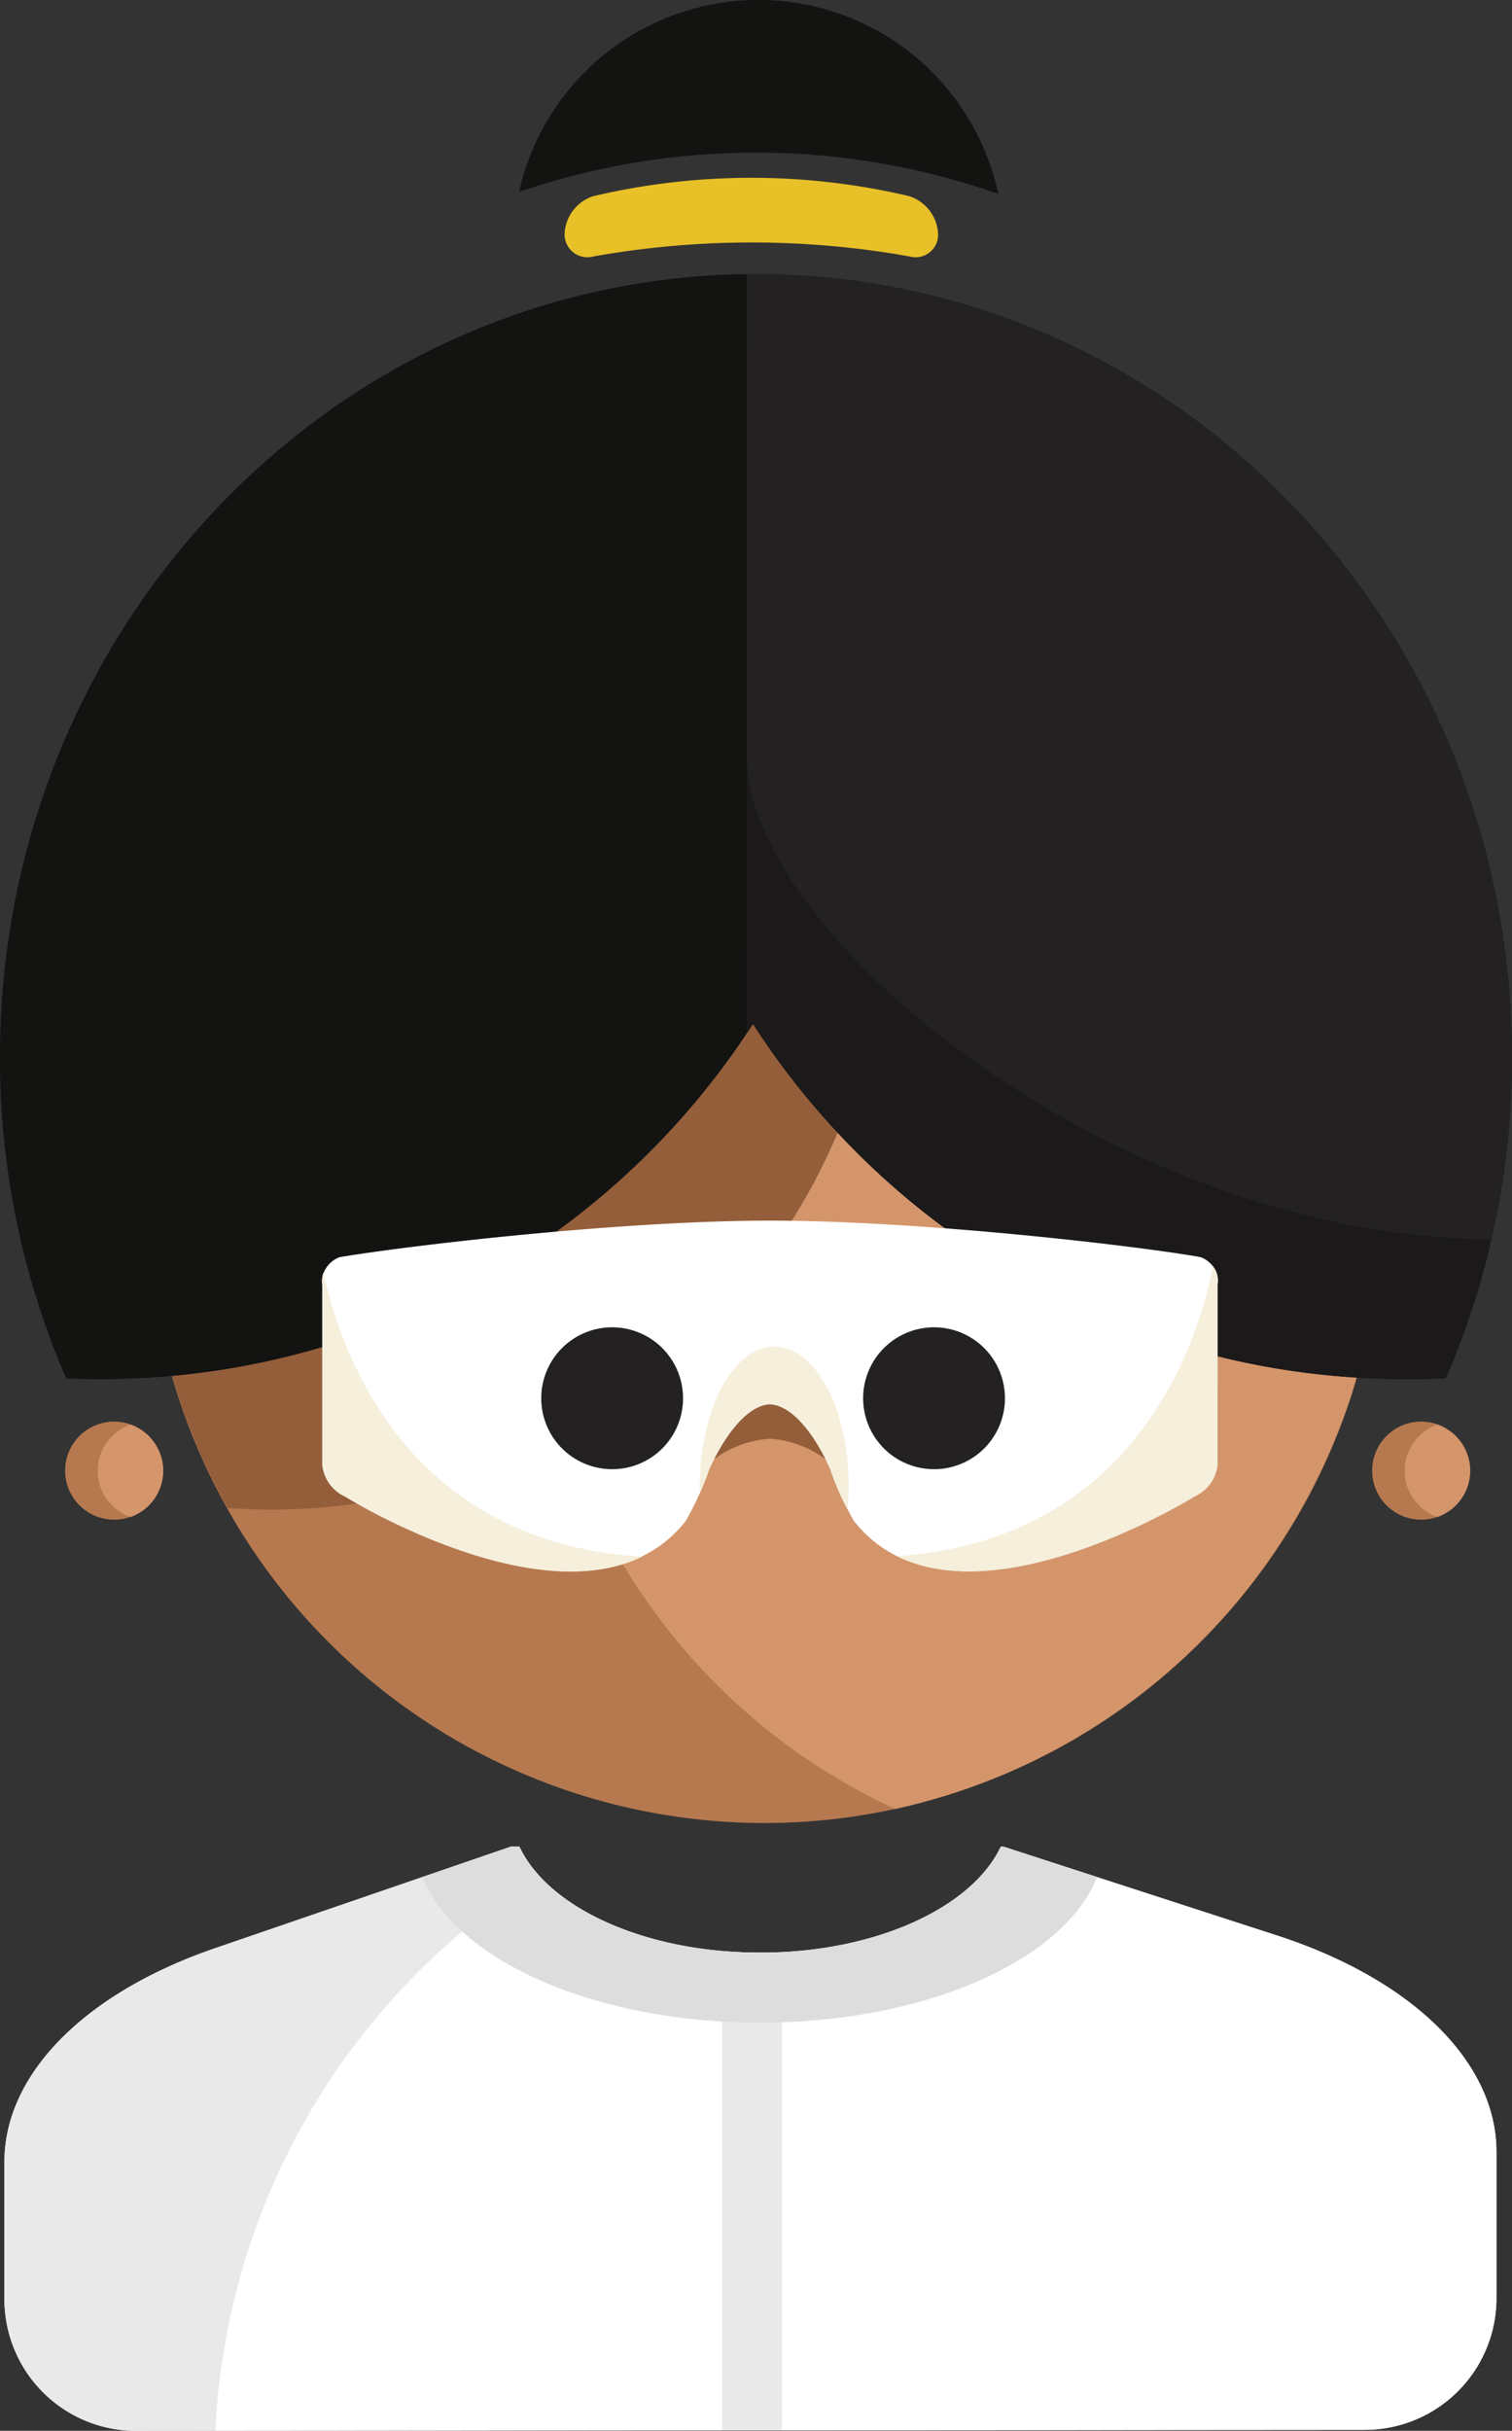 <svg xmlns="http://www.w3.org/2000/svg" viewBox="0 0 209.21 336.13"><rect x="0" y="0" width="209.21" height="336.13" fill="#333333" stroke="none"/><defs><style>.cls-1{fill:#e9e9e9;}.cls-2{fill:#fff;}.cls-3{fill:#131312;}.cls-4{fill:#ddd;}.cls-5{fill:#b6794f;}.cls-6{fill:#d4956b;}.cls-7{fill:#945e3a;}.cls-8{fill:#232121;}.cls-9{fill:#1b1919;}.cls-10{fill:#e8c027;}.cls-11{fill:#f5efdc;}</style></defs><title>Asset 11</title><g id="Layer_2" data-name="Layer 2"><g id="Layer_1-2" data-name="Layer 1"><path class="cls-1" d="M138.88,255.36h-.41c-4,8.44-17.36,14.65-33.3,14.65s-29.35-6.21-33.31-14.65H70.67l-40.8,14C11.73,275.56.61,286.81.61,298.95v18.92a18.21,18.21,0,0,0,18.17,18.27L188.92,336a18.21,18.21,0,0,0,18.14-18.27V297.58c0-12.44-11.67-23.92-30.54-30Z"/><path class="cls-1" d="M74.57,259.31a16.24,16.24,0,0,1-2.7-3.95H70.67l-40.8,14C11.73,275.56.61,286.81.61,298.95v18.92a18.21,18.21,0,0,0,18.17,18.27h11A96.15,96.15,0,0,1,74.57,259.31Z"/><path class="cls-2" d="M29.8,336.12,188.92,336a18.21,18.21,0,0,0,18.14-18.27V297.58c0-12.44-11.67-23.92-30.54-30l-37.64-12.19h-.41c-4,8.44-17.36,14.65-33.3,14.65-13.32,0-24.86-4.35-30.6-10.7A96.15,96.15,0,0,0,29.8,336.12Z"/><path class="cls-1" d="M99.92,269.78v66.29h8.28V269.94q-1.5.07-3,.08C103.38,270,101.63,269.93,99.92,269.78Z"/><path class="cls-3" d="M106.73,37.94l-2.13,0-1.28,0V142.87c.28-.43.57-.85.84-1.28a107.2,107.2,0,0,0,90.61,49.11q2.65,0,5.27-.13a111.14,111.14,0,0,0,9.16-44.37C209.21,87.13,163.52,39.11,106.73,37.94Z"/><path class="cls-4" d="M105.14,279.69c23,0,42.11-8.64,46.66-20.14l-12.92-4.18h-.41c-4,8.44-17.36,14.65-33.3,14.65s-29.35-6.21-33.3-14.65H70.67l-12.19,4.18C63,271,82.19,279.69,105.14,279.69Z"/><path class="cls-5" d="M191.14,166.56a85.33,85.33,0,1,0-85.33,85.53A85.43,85.43,0,0,0,191.14,166.56Z"/><path class="cls-6" d="M141.33,88.79a85.49,85.49,0,0,0-67.21,81.77c-12.22,1.14-22.83,2.53-27.2,3.28a3.83,3.83,0,0,0-2.24,2.32,3.52,3.52,0,0,0-.1,1.48v24.79a5.42,5.42,0,0,0,2.72,4.26c.13.07.26.14.4.2a80.12,80.12,0,0,0,7.39,3.94c5.28,2.5,12.73,5.42,20.07,6.23a27.28,27.28,0,0,0,11-.79,85.77,85.77,0,0,0,37.69,33.87A85.59,85.59,0,0,0,141.33,88.79Z"/><path class="cls-7" d="M168.48,202v-9.25a.57.57,0,0,0-.18-.65,5,5,0,0,0-2.16-.77h0c-7.89-.53-38.07-1.89-59.57-1.89-4.83,0-10.09.07-15.43.18A85.64,85.64,0,0,0,111.71,81.25c-1.95-.13-3.91-.23-5.89-.23A85.56,85.56,0,0,0,31.48,208.53c1.95.13,3.91.23,5.89.23a85.21,85.21,0,0,0,22-2.89,146.46,146.46,0,0,0,15.79,1.62c7.49.31,14.87-.2,19.73-2.52a18.41,18.41,0,0,0,3.22-2.64,14.64,14.64,0,0,1,8.42-3.38,14.44,14.44,0,0,1,8,3.07l.38.3a18.37,18.37,0,0,0,3.22,2.64c.36.17.74.33,1.12.49,5.32,2.1,13.07,2.4,20.71,1.93a174.37,174.37,0,0,0,25.36-3.69C168.35,203.21,168.48,202,168.48,202Z"/><path class="cls-8" d="M106.73,37.94l-2.13,0-2.14,0C45.68,39.12,0,87.14,0,146.2a111.13,111.13,0,0,0,9.17,44.4c1.46.06,2.92.1,4.39.1a107.2,107.2,0,0,0,90.61-49.11,107.2,107.2,0,0,0,90.61,49.11q2.65,0,5.27-.13a111.14,111.14,0,0,0,9.16-44.37C209.21,87.13,163.52,39.11,106.73,37.94Z"/><path class="cls-3" d="M103.32,37.93h-.86C45.68,39.12,0,87.13,0,146.2a111.13,111.13,0,0,0,9.17,44.4c1.46.06,2.92.1,4.39.1a107.23,107.23,0,0,0,89.77-47.83Z"/><path class="cls-9" d="M200.05,190.57a110.16,110.16,0,0,0,6.31-19.2c-52.37-.42-102.55-42-103-66.26v37.75c.28-.43.57-.85.84-1.28a107.2,107.2,0,0,0,90.61,49.11Q197.43,190.7,200.05,190.57Z"/><path class="cls-3" d="M106.73,21.13l-2.13,0-2.14,0a101.2,101.2,0,0,0-30.63,5.4,33.93,33.93,0,0,1,66.29.28A101.17,101.17,0,0,0,106.73,21.13Z"/><path class="cls-10" d="M82.12,27.12a95.36,95.36,0,0,1,43.67,0,5.78,5.78,0,0,1,4,5.07,3.11,3.11,0,0,1-3.94,3.27,124.69,124.69,0,0,0-43.72,0,3.16,3.16,0,0,1-4-3.3,5.75,5.75,0,0,1,4-5.05Z"/><path class="cls-2" d="M168.3,175.9a3.9,3.9,0,0,0-2.16-2.06h0c-7.89-1.43-38.07-5.05-59.57-5.05s-51.46,3.65-59.61,5.06a3.83,3.83,0,0,0-2.24,2.32,3.52,3.52,0,0,0-.1,1.48v24.79a5.42,5.42,0,0,0,2.72,4.26c.13.07.26.14.4.2a80.12,80.12,0,0,0,7.39,3.94c5.28,2.5,12.73,5.42,20.07,6.23S90,216.54,94.9,210.3a43.64,43.64,0,0,0,3.22-7.08s3.67-8.76,8.42-9.05c3.85.24,7,6,8,8.23.24.51.38.82.38.82a43.52,43.52,0,0,0,3.22,7.08c.36.46.74.89,1.12,1.3,5.32,5.63,13.07,6.42,20.71,5.18,12.85-2.09,25.36-9.89,25.36-9.89a5.38,5.38,0,0,0,3.12-4.46V177.65A3.43,3.43,0,0,0,168.3,175.9Z"/><path class="cls-11" d="M44.76,176c0,.07-.06.13-.08.2a3.52,3.52,0,0,0-.1,1.48v24.79a5.42,5.42,0,0,0,2.72,4.26c.13.07.26.14.4.2a80.12,80.12,0,0,0,7.39,3.94c5.28,2.5,12.73,5.42,20.07,6.23,4.82.53,9.59.15,13.68-1.84C56.36,213.26,47.21,187.31,44.76,176Z"/><path class="cls-11" d="M107.15,186.21c-5.7,0-10.33,8.7-10.33,19.44,0,.28,0,.54,0,.82a24,24,0,0,0,1.27-3.25s3.67-8.76,8.42-9.05c3.85.24,7,6,8,8.23.24.51.38.82.38.82a34.39,34.39,0,0,0,2.39,5.53c.09-1,.14-2,.14-3.11C117.48,194.91,112.86,186.21,107.15,186.21Z"/><path class="cls-11" d="M140,216.78c12.85-2.09,25.36-9.89,25.36-9.89a5.38,5.38,0,0,0,3.12-4.46V177.65a3.43,3.43,0,0,0-.18-1.75,3.16,3.16,0,0,0-.45-.77c-2.16,10.78-10.85,37.77-43.69,40.06C128.85,217.51,134.45,217.68,140,216.78Z"/><path class="cls-8" d="M129.26,203.16a9.81,9.81,0,1,1,9.79-9.81A9.8,9.8,0,0,1,129.26,203.16Zm-44.54,0a9.81,9.81,0,1,1,9.79-9.81A9.8,9.8,0,0,1,84.72,203.16Z"/><path class="cls-5" d="M196.61,210.14a6.78,6.78,0,1,1,6.81-6.78A6.79,6.79,0,0,1,196.61,210.14Zm-180.81,0a6.78,6.78,0,1,1,6.77-6.78A6.77,6.77,0,0,1,15.8,210.14Z"/><path class="cls-6" d="M198.88,197a6.77,6.77,0,0,0,0,12.77,6.76,6.76,0,0,0,0-12.77Z"/><path class="cls-6" d="M18.06,197a6.76,6.76,0,0,0,0,12.77,6.77,6.77,0,0,0,0-12.77Z"/></g></g></svg>